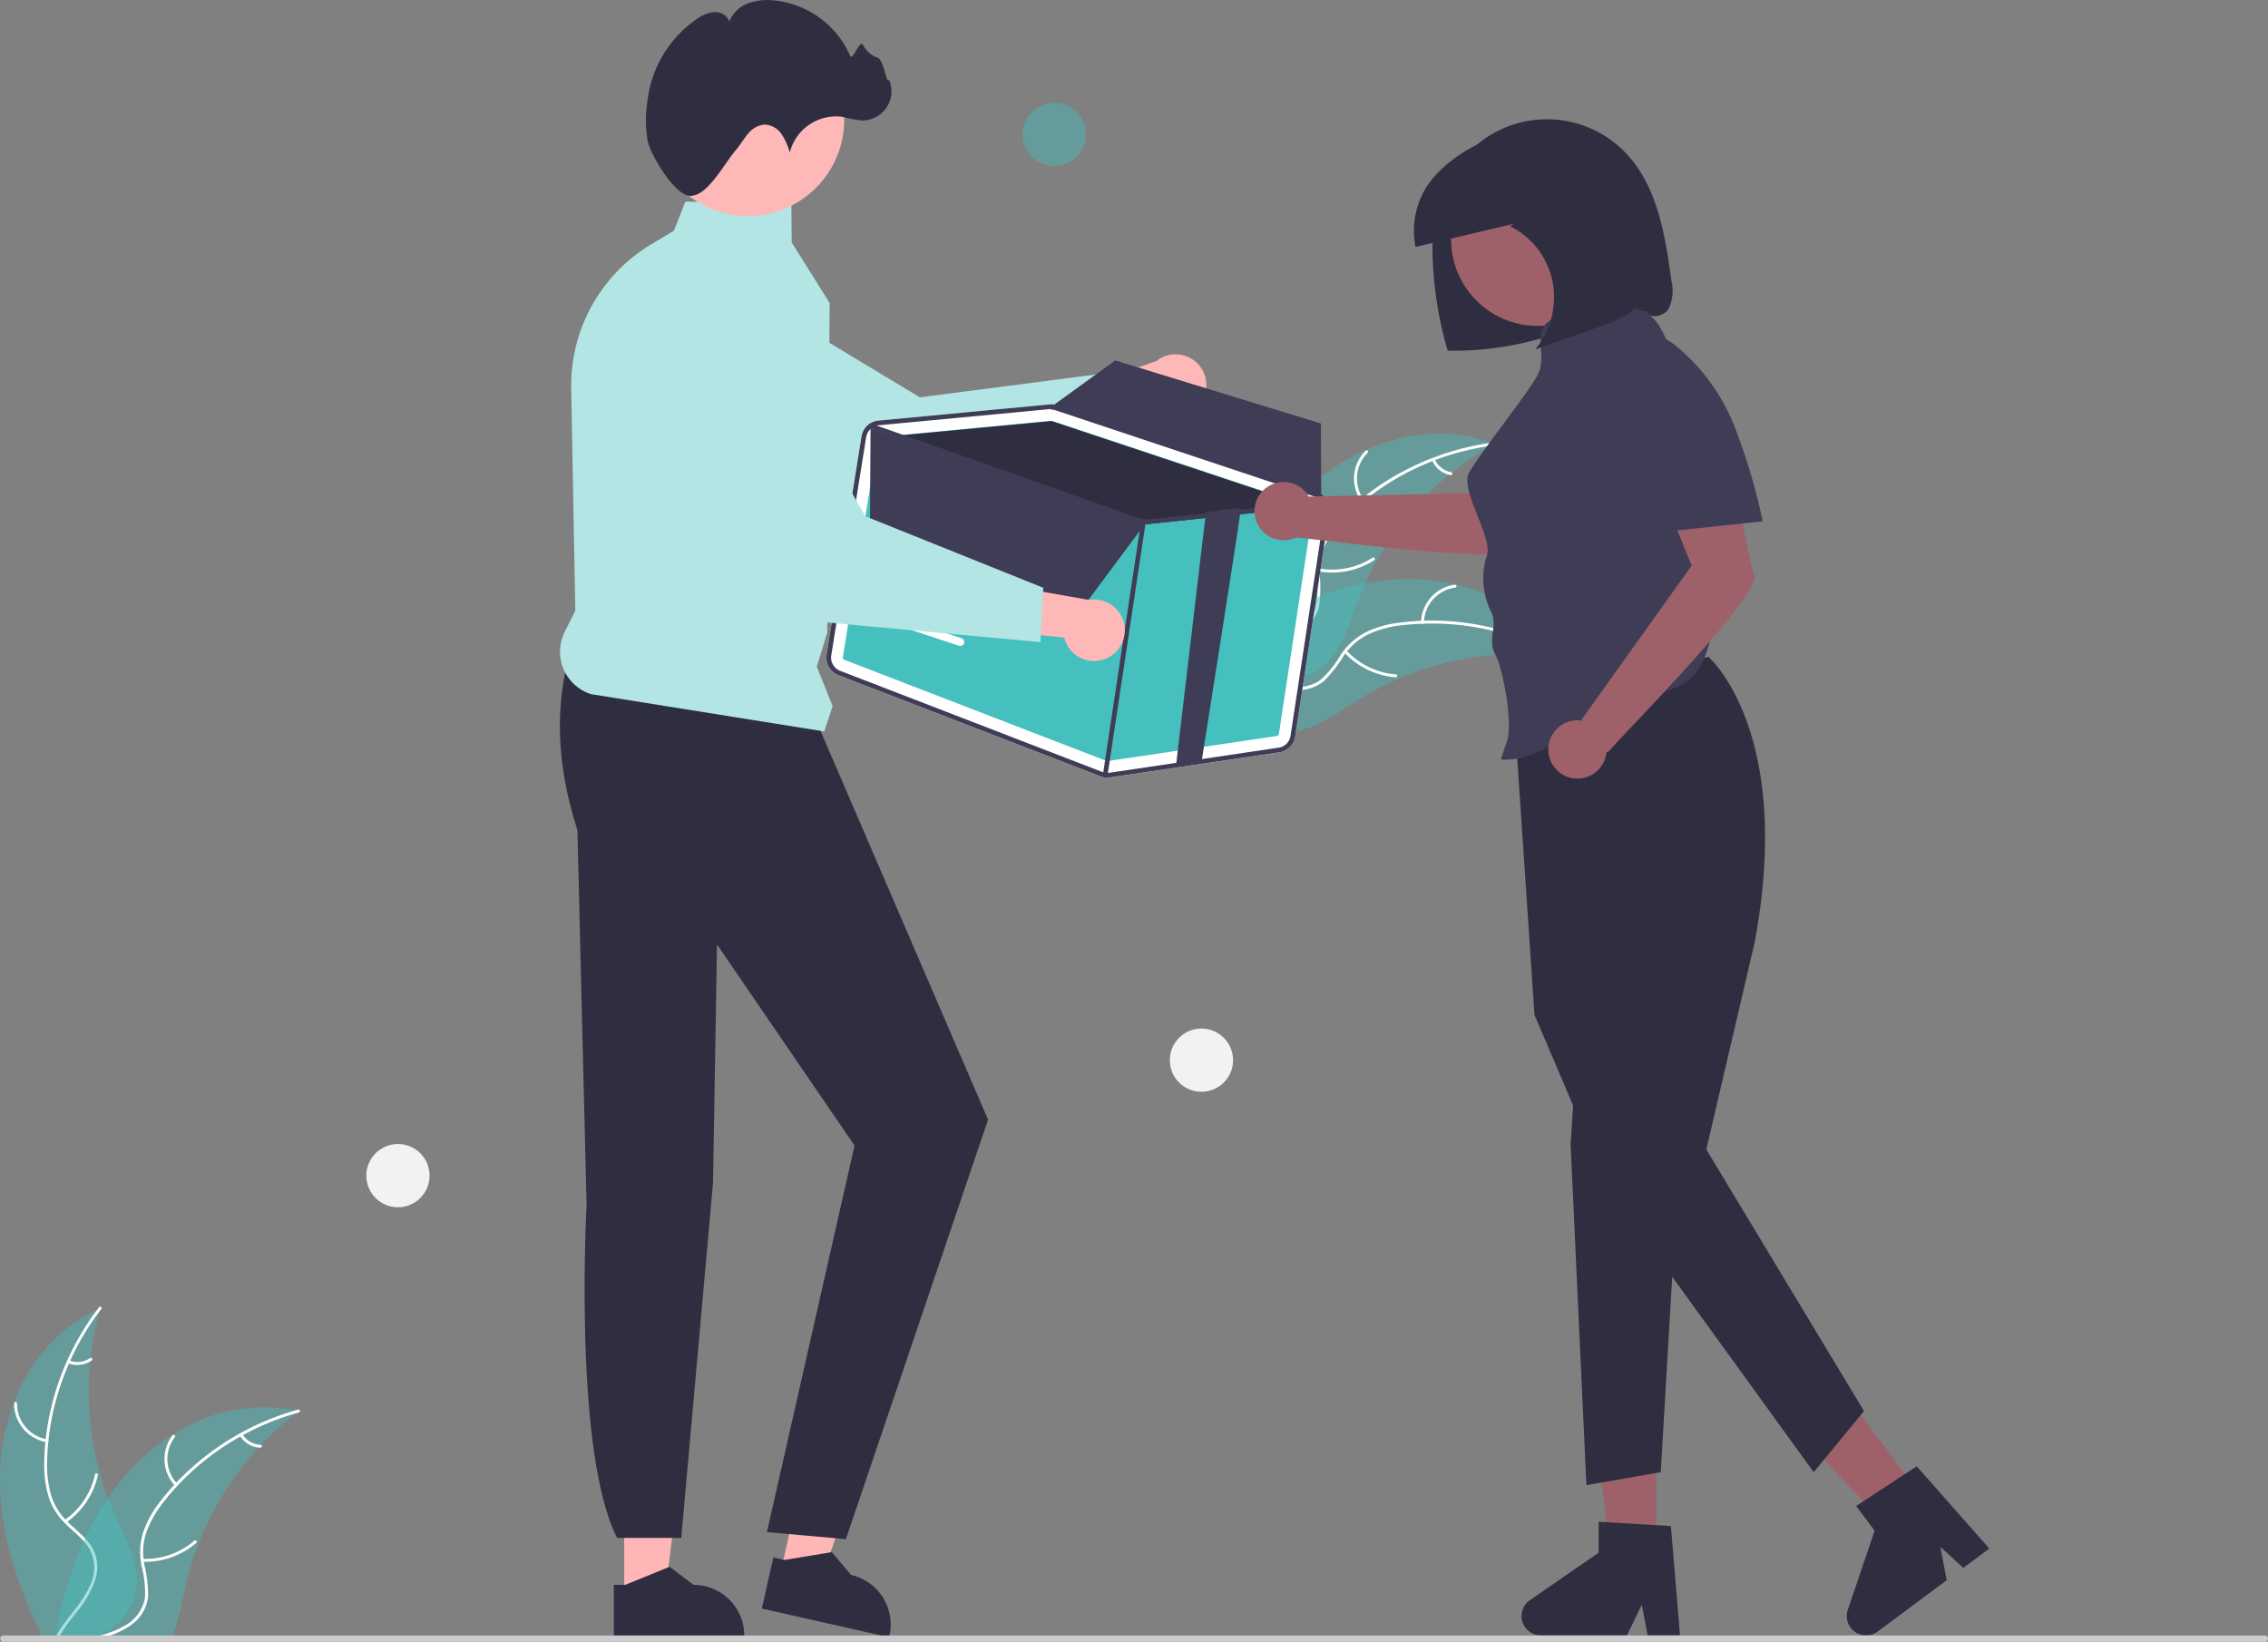 <svg xmlns="http://www.w3.org/2000/svg" width="268" height="194" viewBox="0 0 268 194">
  <rect x="0" y="0" width="268" height="194" fill="#808080" stroke="none"/>
  <g id="Group_1078" data-name="Group 1078" transform="translate(0 -5.972)">
    <path id="Path_1316" data-name="Path 1316" d="M612.5,567.053h-5.346l-2.544-20.618H612.5Z" transform="translate(-416.799 -377.09)" fill="#9e616a"/>
    <path id="Path_1317" data-name="Path 1317" d="M766.251,740.29h-3.833l-.684-3.619-1.752,3.619H749.814a2.285,2.285,0,0,1-1.3-4.166l8.119-5.607v-3.659l8.54.51Z" transform="translate(-567.73 -541.066)" fill="#2f2e41"/>
    <path id="Path_1318" data-name="Path 1318" d="M690.719,554.4l-4.29,3.19-14.344-15.027,6.331-4.708Z" transform="translate(-463.338 -371.179)" fill="#9e616a"/>
    <path id="Path_1319" data-name="Path 1319" d="M888.352,715.538l-3.076,2.287-2.709-2.5.753,3.95-8.159,6.067a2.285,2.285,0,0,1-3.528-2.568l3.169-9.344L872.62,710.5l7.157-4.687Z" transform="translate(-653.286 -526.573)" fill="#2f2e41"/>
    <path id="Path_1320" data-name="Path 1320" d="M767.672,398.647s10.142,8.762,5.463,33.741l-5.713,24.475,18.631,30.909L780.113,495l-24.221-33.455-8.777-20.588-2.463-36.643Z" transform="translate(-565.794 -315.061)" fill="#2f2e41"/>
    <path id="Path_1321" data-name="Path 1321" d="M598.1,425.746l-.61,9.447,1.867,40.259,8.784-1.53,1.679-28.664Z" transform="translate(-411.898 -293.984)" fill="#2f2e41"/>
    <path id="Path_1322" data-name="Path 1322" d="M237.444,587.439h4.78L244.5,569h-7.055Z" transform="translate(-163.685 -392.629)" fill="#ffb6b6"/>
    <path id="Path_1323" data-name="Path 1323" d="M402.178,746.082h1.345l5.253-2.136,2.815,2.136h0a6,6,0,0,1,6,6v.2H402.178Z" transform="translate(-329.642 -552.832)" fill="#2f2e41"/>
    <path id="Path_1324" data-name="Path 1324" d="M296.932,578.767l4.663,1.053,6.28-17.484-6.882-1.554Z" transform="translate(-204.699 -386.969)" fill="#ffb6b6"/>
    <path id="Path_1325" data-name="Path 1325" d="M459.848,739l1.312.3,5.595-.927,2.276,2.7h0a6,6,0,0,1,4.53,7.173l-.043.19-15.035-3.395Z" transform="translate(-368.459 -548.992)" fill="#2f2e41"/>
    <path id="Path_1326" data-name="Path 1326" d="M383.254,393.843c-2.241,6.759-2,14.1.539,21.971l1.087,44.337s-1.62,29.075,3.606,39.307h7.58l3.753-41.962.471-28.165,16.25,23.762-10.35,45.679,9.329.834,16.8-49.573L411.592,401.94Z" transform="translate(-315.564 -311.753)" fill="#2f2e41"/>
    <path id="Path_1327" data-name="Path 1327" d="M642,318.436c5.8-5.224,14.421-7.851,21.654-4.922a35.957,35.957,0,0,0-16.158,18.664c-1.152,3.064-2.113,6.591-4.946,8.232a8.038,8.038,0,0,1-5.931.578,23.867,23.867,0,0,1-5.574-2.458l-.508-.011C632.818,331.055,636.2,323.66,642,318.436Z" transform="translate(-487.098 -255.069)" fill="#45c0be" opacity="0.45"/>
    <path id="Path_1328" data-name="Path 1328" d="M663.792,315.955a30.733,30.733,0,0,0-17.1,8.075,13.236,13.236,0,0,0-2.6,3.231,7.591,7.591,0,0,0-.877,3.9,15.712,15.712,0,0,1-.067,3.8,4.648,4.648,0,0,1-2.312,3.017,12.076,12.076,0,0,1-4.636,1.266,11.857,11.857,0,0,0-5.151,1.409c-.186.12-.362-.175-.176-.3,2.669-1.73,6.047-1.1,8.918-2.255a4.707,4.707,0,0,0,2.944-2.914,12.194,12.194,0,0,0,.141-3.859,8.1,8.1,0,0,1,.716-3.843,12.237,12.237,0,0,1,2.465-3.319,29.818,29.818,0,0,1,7.578-5.425,31.278,31.278,0,0,1,10.152-3.132c.219-.028.221.316,0,.344Z" transform="translate(-487.278 -257.35)" fill="#fff"/>
    <path id="Path_1329" data-name="Path 1329" d="M684.555,324.524a4.611,4.611,0,0,1,.508-5.949c.158-.155.406.082.249.238a4.27,4.27,0,0,0-.462,5.535c.129.18-.167.355-.3.176Z" transform="translate(-523.7 -259.335)" fill="#fff"/>
    <path id="Path_1330" data-name="Path 1330" d="M669.895,360.617a8.887,8.887,0,0,0,6.351-1.272c.186-.12.362.176.176.3a9.244,9.244,0,0,1-6.611,1.31c-.218-.039-.133-.373.084-.334Z" transform="translate(-514.045 -287.47)" fill="#fff"/>
    <path id="Path_1331" data-name="Path 1331" d="M713.745,321.763a2.61,2.61,0,0,0,1.952,1.524c.219.036.133.37-.084.333a2.925,2.925,0,0,1-2.163-1.681.178.178,0,0,1,.059-.236.173.173,0,0,1,.236.06Z" transform="translate(-544.194 -261.507)" fill="#fff"/>
    <path id="Path_1332" data-name="Path 1332" d="M670.7,376.773c-.137-.019-.274-.038-.414-.055a34.371,34.371,0,0,0-5.569-.283c-.144,0-.29.006-.433.013a36.237,36.237,0,0,0-13,2.993,35.187,35.187,0,0,0-4.722,2.509c-2.083,1.319-4.236,2.914-6.564,3.452a6.039,6.039,0,0,1-.736.131l-9.619-8.329c-.012-.03-.027-.058-.039-.088l-.4-.315.227-.164c.043-.032.088-.062.131-.094s.059-.041.084-.062l.027-.018c.025-.02.051-.036.074-.055q.655-.464,1.319-.92s0,0,.006,0a51.743,51.743,0,0,1,10.775-5.792c.114-.043.23-.089.349-.128a33.582,33.582,0,0,1,5.275-1.484,29.688,29.688,0,0,1,2.975-.415,24.685,24.685,0,0,1,7.7.545,19.6,19.6,0,0,1,12.349,8.231C670.57,376.552,670.637,376.66,670.7,376.773Z" transform="translate(-486.198 -293.192)" fill="#45c0be" opacity="0.45"/>
    <path id="Path_1333" data-name="Path 1333" d="M671.039,387.764a30.733,30.733,0,0,0-18.513-3.847,13.234,13.234,0,0,0-4.02,1.016,7.59,7.59,0,0,0-3.047,2.584,15.716,15.716,0,0,1-2.343,3,4.648,4.648,0,0,1-3.663,1.017,12.076,12.076,0,0,1-4.463-1.78,11.857,11.857,0,0,0-4.961-1.976c-.221-.016-.184-.358.037-.342,3.173.226,5.491,2.762,8.478,3.569a4.707,4.707,0,0,0,4.1-.554,12.189,12.189,0,0,0,2.436-3,8.1,8.1,0,0,1,2.885-2.637,12.236,12.236,0,0,1,3.967-1.166,29.816,29.816,0,0,1,9.316.231,31.279,31.279,0,0,1,9.991,3.611c.192.109-.014.385-.2.277Z" transform="translate(-486.66 -304.085)" fill="#fff"/>
    <path id="Path_1334" data-name="Path 1334" d="M709.2,374.152a4.611,4.611,0,0,1,3.988-4.444c.219-.029.275.31.055.34a4.27,4.27,0,0,0-3.7,4.141c0,.221-.347.183-.342-.037Z" transform="translate(-541.282 -294.642)" fill="#fff"/>
    <path id="Path_1335" data-name="Path 1335" d="M680.192,394.692a8.887,8.887,0,0,0,5.836,2.808c.221.017.184.359-.037.342a9.244,9.244,0,0,1-6.067-2.935C679.774,394.745,680.043,394.53,680.192,394.692Z" transform="translate(-521.074 -311.836)" fill="#fff"/>
    <path id="Path_1336" data-name="Path 1336" d="M740.177,387.771a2.61,2.61,0,0,0,.641,2.392c.153.161-.116.375-.268.216a2.925,2.925,0,0,1-.715-2.645.178.178,0,0,1,.19-.152A.173.173,0,0,1,740.177,387.771Z" transform="translate(-562.346 -306.97)" fill="#fff"/>
    <path id="Path_1337" data-name="Path 1337" d="M184.615,679.693a7.678,7.678,0,0,1-3.07,4.132c-.234.168-.473.324-.716.47-.075.044-.149.09-.227.131s-.168.1-.252.14h-6.736c-.121-.246-.24-.5-.358-.741-2.887-6.066-4.914-12.612-4.568-19.279a24.68,24.68,0,0,1,1.61-7.552,19.586,19.586,0,0,1,9.868-11.086c.115-.053.237-.106.355-.156-.037.134-.075.265-.112.4a34.5,34.5,0,0,0-1.053,5.478c-.019.143-.034.287-.047.433a36.14,36.14,0,0,0,1.158,13.294c0,.009.006.022.009.031q.4,1.434.922,2.824c.274.732.57,1.454.894,2.164C183.644,673.356,185.456,676.532,184.615,679.693Z" transform="translate(-168.648 -485.217)" fill="#45c0be" opacity="0.45"/>
    <path id="Path_1338" data-name="Path 1338" d="M192.147,645.54c-.065.087-.131.171-.2.258a30.559,30.559,0,0,0-3.463,5.842c-.05.1-.1.206-.137.311a30.46,30.46,0,0,0-2.435,9.105.465.465,0,0,0-.006.065c-.078.735-.125,1.476-.143,2.217a13.229,13.229,0,0,0,.445,4.123,7.4,7.4,0,0,0,1.7,2.933c.078.084.156.168.24.249.062.065.131.131.2.193.629.6,1.317,1.158,1.909,1.8a6.673,6.673,0,0,1,.732.934,4.641,4.641,0,0,1,.5,3.768,12.051,12.051,0,0,1-2.382,4.173c-.5.635-1.006,1.277-1.448,1.956-.162.243-.311.489-.448.741h-.392c.131-.252.274-.5.43-.741,1.137-1.791,2.753-3.329,3.59-5.3a4.7,4.7,0,0,0,.022-4.142,5.506,5.506,0,0,0-.757-1.053c-.57-.645-1.252-1.2-1.872-1.778-.156-.146-.308-.3-.455-.452a7.774,7.774,0,0,1-1.756-2.771,12.217,12.217,0,0,1-.6-4.089c0-.884.047-1.775.134-2.659.009-.112.022-.227.034-.343a31.379,31.379,0,0,1,6.125-15.33c.062-.087.128-.171.193-.255C192.035,645.125,192.281,645.368,192.147,645.54Z" transform="translate(-180.191 -484.864)" fill="#fff"/>
    <path id="Path_1339" data-name="Path 1339" d="M177.858,686.206a4.611,4.611,0,0,1-3.847-4.566.172.172,0,0,1,.344-.008,4.27,4.27,0,0,0,3.587,4.24c.218.036.133.369-.084.333Z" transform="translate(-172.341 -509.812)" fill="#fff"/>
    <path id="Path_1340" data-name="Path 1340" d="M193,714.027a8.887,8.887,0,0,0,3.591-5.39c.047-.216.38-.132.334.084a9.244,9.244,0,0,1-3.749,5.6c-.182.127-.357-.169-.176-.3Z" transform="translate(-185.361 -528.432)" fill="#fff"/>
    <path id="Path_1341" data-name="Path 1341" d="M194.49,664.937a2.61,2.61,0,0,0,2.458-.3c.18-.129.356.167.176.3a2.925,2.925,0,0,1-2.719.341.178.178,0,0,1-.125-.209.173.173,0,0,1,.209-.125Z" transform="translate(-186.296 -498.197)" fill="#fff"/>
    <path id="Path_1342" data-name="Path 1342" d="M218.3,683.791c-.109.084-.221.168-.33.255a34.371,34.371,0,0,0-4.139,3.737c-.1.1-.2.209-.3.315l0,0a36.231,36.231,0,0,0-7.056,11.254l-.009.028c0,.009-.006.016-.009.025a35.638,35.638,0,0,0-1.566,5.113,42.2,42.2,0,0,1-1.286,5.16c-.09.252-.19.5-.3.741H189.462c.047-.246.1-.5.146-.741a49.919,49.919,0,0,1,3.282-10.494c.05-.112.1-.224.156-.336a33.725,33.725,0,0,1,2.681-4.78v0h0a29.56,29.56,0,0,1,1.806-2.395,24.638,24.638,0,0,1,5.829-5.057c.012-.009.028-.016.04-.025a19.57,19.57,0,0,1,14.508-2.887h0C218.046,683.732,218.17,683.76,218.3,683.791Z" transform="translate(-182.98 -511.073)" fill="#45c0be" opacity="0.45"/>
    <path id="Path_1343" data-name="Path 1343" d="M229.293,684.632c-.106.028-.212.059-.315.09A30.7,30.7,0,0,0,222.7,687.3c-.1.053-.2.109-.3.165a30.6,30.6,0,0,0-7.408,5.789.011.011,0,0,0,0,.006c-.025.025-.053.053-.075.078-.5.536-.978,1.093-1.432,1.666a13.318,13.318,0,0,0-2.124,3.559,7.372,7.372,0,0,0-.408,3.366c.009.115.025.227.04.343.012.09.025.181.04.274a15.81,15.81,0,0,1,.461,3.774,4.643,4.643,0,0,1-1.872,3.31,7.412,7.412,0,0,1-1.146.729,11.482,11.482,0,0,1-1.8.741h-1.224l.492-.14a15.008,15.008,0,0,0,1.722-.6,8.381,8.381,0,0,0,.934-.461,4.714,4.714,0,0,0,2.513-3.295,12.229,12.229,0,0,0-.4-3.84c-.037-.218-.072-.433-.09-.648a7.61,7.61,0,0,1,.265-3.257,12.164,12.164,0,0,1,1.981-3.631,25.952,25.952,0,0,1,1.707-2.04q.112-.126.234-.252a31.422,31.422,0,0,1,7.539-5.833h0a30.918,30.918,0,0,1,6.571-2.722h0c.1-.031.209-.062.311-.09C229.455,684.233,229.5,684.573,229.293,684.632Z" transform="translate(-193.991 -511.749)" fill="#fff"/>
    <path id="Path_1344" data-name="Path 1344" d="M232.322,699.918a4.611,4.611,0,0,1-.323-5.962c.135-.176.414.025.279.2a4.27,4.27,0,0,0,.312,5.545c.153.16-.116.375-.268.216Z" transform="translate(-211.624 -518.363)" fill="#fff"/>
    <path id="Path_1345" data-name="Path 1345" d="M222.345,736.111a8.888,8.888,0,0,0,6.113-2.141c.168-.144.383.124.216.268a9.244,9.244,0,0,1-6.365,2.215c-.222-.009-.183-.351.037-.342Z" transform="translate(-205.496 -545.934)" fill="#fff"/>
    <path id="Path_1346" data-name="Path 1346" d="M259.972,693.533a2.61,2.61,0,0,0,2.145,1.238c.222.006.183.348-.037.342a2.925,2.925,0,0,1-2.376-1.365.178.178,0,0,1,.026-.242A.173.173,0,0,1,259.972,693.533Z" transform="translate(-231.324 -518.074)" fill="#fff"/>
    <path id="Path_1347" data-name="Path 1347" d="M586.768,287.8a3.612,3.612,0,0,1-5.533.261l-11.771,5.12,1.147-6.571,11-3.854a3.632,3.632,0,0,1,5.155,5.045Z" transform="translate(-444.971 -234.113)" fill="#ffb8b8"/>
    <path id="Path_1348" data-name="Path 1348" d="M458.126,266.883l-27.341,12.179-.059-.021-31.161-11.1a10.264,10.264,0,0,1-4.6-13.314h0a10.253,10.253,0,0,1,14.632-4.558l23.19,13.969,22.487-2.914Z" transform="translate(-324.084 -211.114)" fill="#b3e5e4"/>
    <path id="Path_1349" data-name="Path 1349" d="M436.67,770.384a.369.369,0,0,1-.37.371H169.05a.371.371,0,0,1,0-.741H436.3a.369.369,0,0,1,.37.371Z" transform="translate(-168.67 -570.782)" fill="#ccc"/>
    <path id="Path_1350" data-name="Path 1350" d="M412.963,285.949,385.4,281.54a5.261,5.261,0,0,1-3.1-7.363l1.25-2.5-.485-26.266a19.457,19.457,0,0,1,9.447-17.02l2.688-1.607,1.358-3.449,12.525.305.036,4.524,4.485,7.152v.03l-.281,38.93-1.236,4.018,1.869,4.673Z" transform="translate(-315.568 -193.544)" fill="#b3e5e4"/>
    <circle id="Ellipse_94" data-name="Ellipse 94" cx="11.38" cy="11.38" r="11.38" transform="translate(76.998 8.742)" fill="#ffb8b8"/>
    <path id="Path_1351" data-name="Path 1351" d="M414.613,144.21a15.055,15.055,0,0,1,.008-4.882,13.665,13.665,0,0,1,5.784-9.489,4.166,4.166,0,0,1,2.075-.825,1.792,1.792,0,0,1,1.8,1.09,3.734,3.734,0,0,1,2.107-2.089,6.582,6.582,0,0,1,3-.4,10.961,10.961,0,0,1,9.144,6.536c.3.722,1.153-1.945,1.538-1.263a3.034,3.034,0,0,0,1.72,1.511c.755.211,1.061,3.32,1.358,2.595a3.456,3.456,0,0,1-3.3,4.819,19.034,19.034,0,0,1-2.261-.433,5.638,5.638,0,0,0-6.173,4.22,7.469,7.469,0,0,0-.983-2.186A2.528,2.528,0,0,0,428.4,142.3a2.84,2.84,0,0,0-1.952,1.122c-.5.588-.877,1.275-1.382,1.86-1.481,1.717-3.484,5.72-5.594,5.428C417.8,150.475,415.076,146.162,414.613,144.21Z" transform="translate(-338.088 -121.607)" fill="#2f2e41"/>
    <path id="Path_1352" data-name="Path 1352" d="M542.612,313.916a2.221,2.221,0,0,0-1.5-2.446l-30.646-10.207a2.221,2.221,0,0,0-.913-.1l-7.681.726-4.408.418-8.133.769a2.228,2.228,0,0,0-1.988,1.865l-4.13,25.8a2.238,2.238,0,0,0,1.4,2.428l30.966,11.953a2.164,2.164,0,0,0,.45.121,2.223,2.223,0,0,0,.677.005l20.009-2.966a2.217,2.217,0,0,0,1.876-1.868Z" transform="translate(-385.543 -247.402)" fill="#fff"/>
    <path id="Path_1353" data-name="Path 1353" d="M489.62,335.652,520.586,347.6a.278.278,0,0,0,.142.017l20.007-2.965a.275.275,0,0,0,.235-.234l4.023-26.49a.282.282,0,0,0-.187-.306l-.206-.07-30.442-10.135a.208.208,0,0,0-.043-.01.276.276,0,0,0-.072,0l-18.735,1.773-1.487.139a.281.281,0,0,0-.247.233l-4.129,25.8A.28.28,0,0,0,489.62,335.652Z" transform="translate(-389.849 -251.713)" fill="#45c0be"/>
    <path id="Path_1354" data-name="Path 1354" d="M508.282,309.18l18.735-1.773a.275.275,0,0,1,.072,0,.208.208,0,0,1,.043.01l30.442,10.135-8.03.85-3.005.317-8.551.9a.6.6,0,0,1-.075,0l-.049-.014Z" transform="translate(-402.831 -251.672)" fill="#2f2e41"/>
    <path id="Path_1355" data-name="Path 1355" d="M484.608,333.162l30.966,11.952a2.094,2.094,0,0,0,.452.118,2.25,2.25,0,0,0,.678.008l20.007-2.965a2.222,2.222,0,0,0,1.877-1.87l4.02-26.49a2.239,2.239,0,0,0-.13-1.157c-.02-.049-.041-.1-.065-.144a2.177,2.177,0,0,0-.7-.84,2.221,2.221,0,0,0-.6-.3l-.036-.013-30.609-10.195a2.789,2.789,0,0,0-.382-.093,2.206,2.206,0,0,0-.534-.01l-7.68.724-4.407.42-8.135.768a2.208,2.208,0,0,0-.94.311.412.412,0,0,0-.063.038.364.364,0,0,0-.04.031,2.226,2.226,0,0,0-.943,1.483l-4.132,25.8A2.24,2.24,0,0,0,484.608,333.162Zm3.283-28.138a1.65,1.65,0,0,1,.4-.832,1.45,1.45,0,0,1,.21-.205,1.656,1.656,0,0,1,.724-.338,1.267,1.267,0,0,1,.159-.022l13.7-1.294,6.529-.621c.044-.005.085,0,.126-.007a1.559,1.559,0,0,1,.3.022,1.289,1.289,0,0,1,.263.063L540.934,312l.069.025a1.668,1.668,0,0,1,1.057,1.806l-4.024,26.493a1.666,1.666,0,0,1-1.4,1.4l-20.01,2.965a1.686,1.686,0,0,1-.848-.1l-30.966-11.949a1.682,1.682,0,0,1-1.046-1.82Z" transform="translate(-385.54 -247.401)" fill="#3f3d56"/>
    <path id="Path_1356" data-name="Path 1356" d="M499.319,308.584a.273.273,0,0,1,.083-.12.324.324,0,0,1,.04-.027l.039-.018a.272.272,0,0,1,.194,0l.645.227,31.488,11.108,7.369-.779,4.124-.435,8.728-.924.78-.082.152-.017a.282.282,0,0,1,.3.2.235.235,0,0,1,.008.045.278.278,0,0,1-.171.287.309.309,0,0,1-.077.021l-1.062.111-8.6.909-3.005.317-8.551.9a.609.609,0,0,1-.075,0l-.049-.014L499.6,308.98l-.109-.039a.21.21,0,0,1-.068-.038A.284.284,0,0,1,499.319,308.584Z" transform="translate(-396.647 -252.356)" fill="#3f3d56"/>
    <path id="Path_1357" data-name="Path 1357" d="M588.4,375.417a.278.278,0,0,1-.231-.316l4.521-30a.278.278,0,0,1,.317-.234h0a.278.278,0,0,1,.231.316l-4.521,30a.278.278,0,0,1-.317.234Z" transform="translate(-457.848 -277.546)" fill="#3f3d56"/>
    <path id="Path_1358" data-name="Path 1358" d="M619.068,370.664l-3.007.317,3.517-29.75s4.015-.727,4.123-.435C623.767,340.97,619.1,370.474,619.068,370.664Z" transform="translate(-477.081 -274.691)" fill="#3f3d56"/>
    <path id="Path_1359" data-name="Path 1359" d="M331.071,182.533,330.99,196.1l24.017,9.152,8.625-11.585Z" transform="translate(-228.201 -125.965)" fill="#3f3d56"/>
    <path id="Path_1360" data-name="Path 1360" d="M600.411,300.939a1.651,1.651,0,0,0-.778-.541L568.99,290.191a1.593,1.593,0,0,0-.264-.064,1.56,1.56,0,0,0-.3-.022l.05-.311.307-.222,7.277-5.269,24.3,7.448.042,8.424Z" transform="translate(-444.277 -235.738)" fill="#3f3d56"/>
    <path id="Path_1361" data-name="Path 1361" d="M502.7,380.075a.472.472,0,0,1,.1.021l9.4,3.088a.467.467,0,0,1-.291.888l-9.4-3.088a.467.467,0,0,1,.19-.909Z" transform="translate(-398.582 -301.792)" fill="#fff"/>
    <circle id="Ellipse_95" data-name="Ellipse 95" cx="3.737" cy="3.737" r="3.737" transform="translate(138.232 127.513)" fill="#f2f2f2"/>
    <circle id="Ellipse_96" data-name="Ellipse 96" cx="3.737" cy="3.737" r="3.737" transform="translate(43.286 141.158)" fill="#f2f2f2"/>
    <circle id="Ellipse_97" data-name="Ellipse 97" cx="3.737" cy="3.737" r="3.737" transform="translate(120.837 18.116)" fill="#45c0be" opacity="0.45"/>
    <path id="Path_1362" data-name="Path 1362" d="M550.146,377.961a3.612,3.612,0,0,1-4.953-2.478l-12.771-1.29,4.213-5.171,11.482,2.018a3.632,3.632,0,0,1,2.03,6.921Z" transform="translate(-419.436 -294.177)" fill="#ffb8b8"/>
    <path id="Path_1363" data-name="Path 1363" d="M446.33,294.772l-29.8-2.746-.041-.047-21.752-24.924a10.264,10.264,0,0,1,2.5-13.865h0a10.253,10.253,0,0,1,14.992,3.179l13.4,23.525,21.04,8.454Z" transform="translate(-323.39 -212.921)" fill="#b3e5e4"/>
    <path id="Path_1364" data-name="Path 1364" d="M741.888,195.089c-.74-5.429-1.668-11.258-5.5-15.177a12.876,12.876,0,0,0-18.6.193,17.036,17.036,0,0,0-4.131,11.223,44.2,44.2,0,0,0,1.8,12.052,37.147,37.147,0,0,0,15.5-3.052,24.982,24.982,0,0,1,3.717-1.459c1.292-.329,2.212.5,3.414,1.075l.66-1.263c.54,1,2.212.707,2.818-.259A4.984,4.984,0,0,0,741.888,195.089Z" transform="translate(-544.389 -155.973)" fill="#2f2e41"/>
    <path id="Path_1365" data-name="Path 1365" d="M674.213,310.516l-21.76.465a3.442,3.442,0,1,0-1.538,4.85c2.886.164,25.464,3.369,26.811,1.3,1.367-2.1,8.665-9.494,8.665-9.494l-5.609-7.986Z" transform="translate(-497.794 -246.332)" fill="#9e616a"/>
    <circle id="Ellipse_98" data-name="Ellipse 98" cx="10.223" cy="10.223" r="10.223" transform="translate(171.471 24.04)" fill="#9e616a"/>
    <path id="Path_1366" data-name="Path 1366" d="M599.361,299.184" transform="translate(-465.559 -245.986)" fill="#45c0be"/>
    <path id="Path_1367" data-name="Path 1367" d="M751.615,270.866c-1.2-2.4-1.79-5.36-4.359-6.137-1.734-.525-8.75.262-10.33,1.148-2.629,1.474-.247,4.236-1.8,6.82-1.686,2.81-6.269,8.448-7.955,11.258-1.159,1.932,2.746,7.6,2.119,9.765a8.818,8.818,0,0,0,.411,6.576c.956,1.775-.427,3.346.534,5.119,1,1.843,2.226,8.736,1.3,10.615l-.623,1.868c6.18.363,11.377-7.02,17.519-7.8a9.519,9.519,0,0,0,4.367-1.331c1.852-1.3,2.584-3.671,3.041-5.89A49.615,49.615,0,0,0,751.615,270.866Z" transform="translate(-553.569 -222.163)" fill="#3f3d56"/>
    <path id="Path_1368" data-name="Path 1368" d="M782.081,337.566c-.861-2.35-2.419-12.623-2.419-12.623l-9.754-.286,4.769,11.762-13.014,18.218.068.111a3.442,3.442,0,1,0,2.887,3.657.238.238,0,0,0,.3-.051C766.364,356.538,782.942,339.916,782.081,337.566Z" transform="translate(-574.784 -263.613)" fill="#9e616a"/>
    <path id="Path_1369" data-name="Path 1369" d="M800.014,295.944a70,70,0,0,0-3.307-11.156,23.437,23.437,0,0,0-6.71-9.375,7.847,7.847,0,0,0-3.276-1.7,3.776,3.776,0,0,0-3.446.928c-1.369,1.44-.957,3.751-.455,5.673l4.441,17,12.826-1.36Z" transform="translate(-591.732 -228.385)" fill="#3f3d56"/>
    <path id="Path_1370" data-name="Path 1370" d="M733.677,193.909a35.481,35.481,0,0,0-1.654-7.3,11.792,11.792,0,0,0-4.355-5.829c-3.238-2.089-7.431-1.686-11.061-.484a16.78,16.78,0,0,0-7.528,4.612,9.73,9.73,0,0,0-2.356,8.479l11.618-2.745-.424.3a9.354,9.354,0,0,1,4.992,6.506,9.691,9.691,0,0,1-2.045,8.049l7.924-2.811c1.63-.578,3.375-1.245,4.342-2.728C734.25,198.241,733.99,195.962,733.677,193.909Z" transform="translate(-539.457 -158.228)" fill="#2f2e41"/>
  </g>
</svg>
